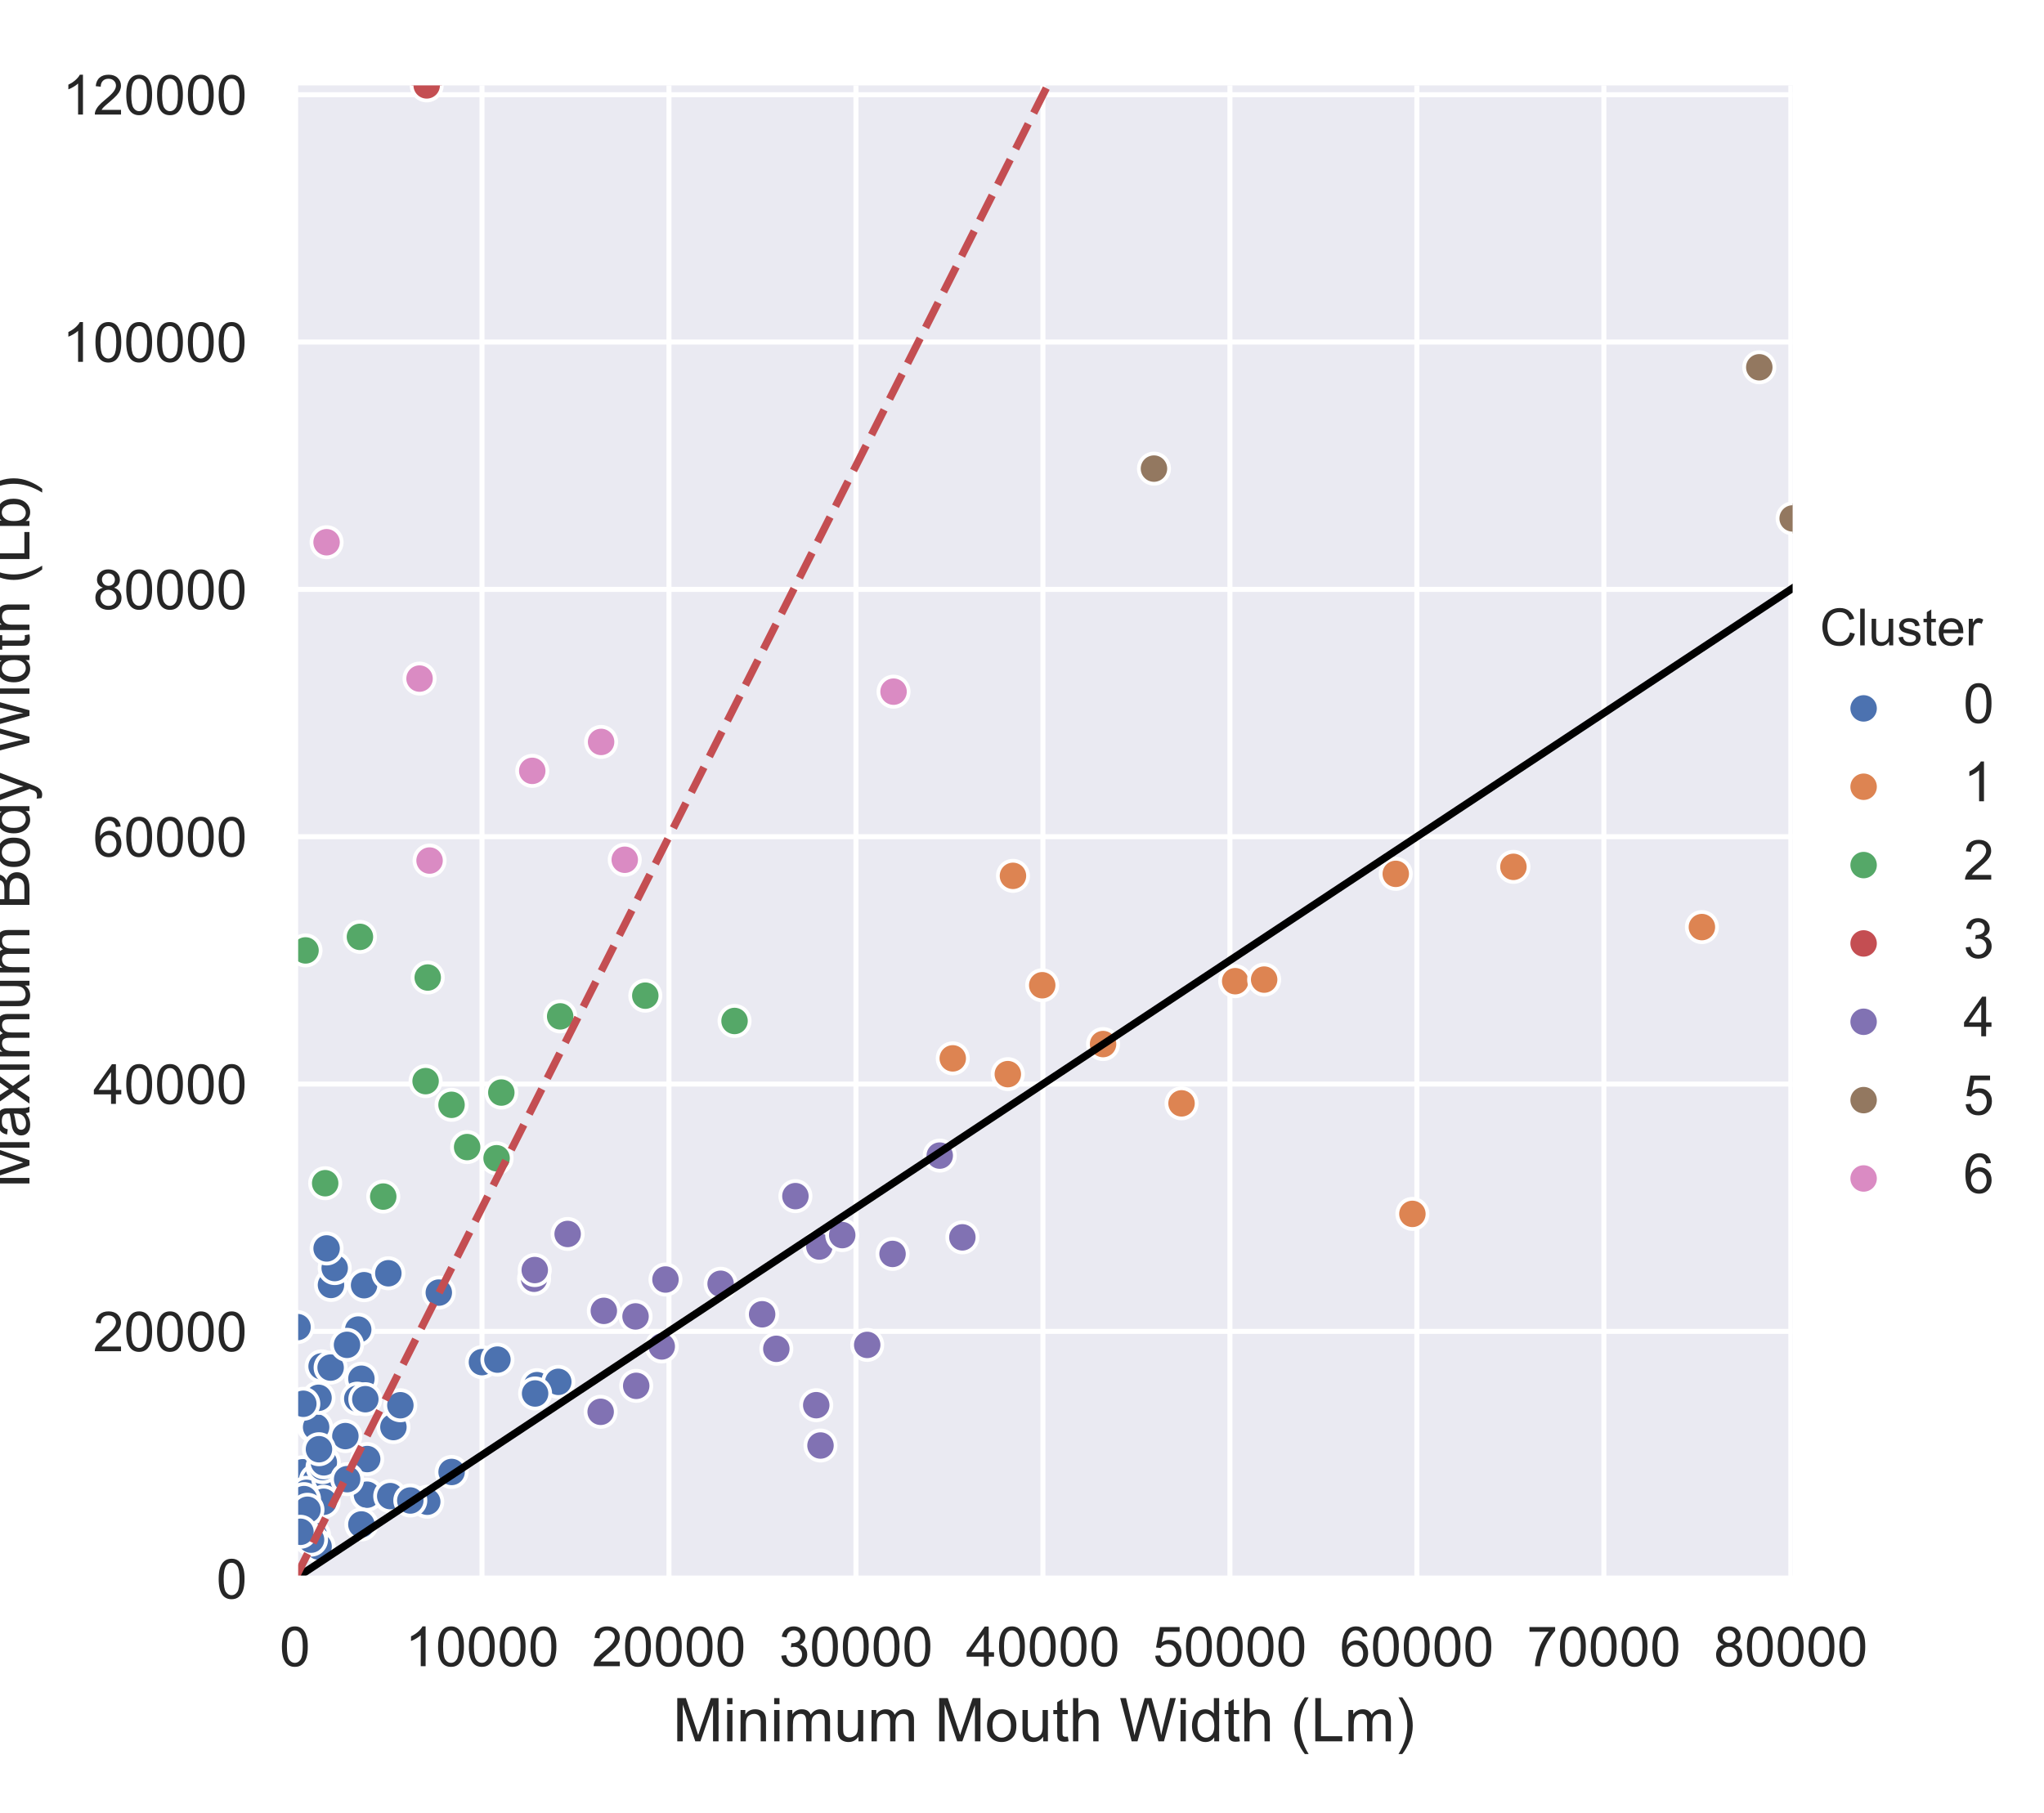 <?xml version="1.0" encoding="utf-8" standalone="no"?>
<!DOCTYPE svg PUBLIC "-//W3C//DTD SVG 1.1//EN"
  "http://www.w3.org/Graphics/SVG/1.1/DTD/svg11.dtd">
<!-- Created with matplotlib (https://matplotlib.org/) -->
<svg height="360pt" version="1.1" viewBox="0 0 405.85 360" width="405.85pt" xmlns="http://www.w3.org/2000/svg" xmlns:xlink="http://www.w3.org/1999/xlink">
 <defs>
  <style type="text/css">
*{stroke-linecap:butt;stroke-linejoin:round;white-space:pre;}
  </style>
 </defs>
 <g id="figure_1">
  <g id="patch_1">
   <path d="M 0 360 
L 405.85 360 
L 405.85 0 
L 0 0 
z
" style="fill:#ffffff;"/>
  </g>
  <g id="axes_1">
   <g id="patch_2">
    <path d="M 58.578 313.54 
L 355.942 313.54 
L 355.942 16.96 
L 58.578 16.96 
z
" style="fill:#eaeaf2;"/>
   </g>
   <g id="matplotlib.axis_1">
    <g id="xtick_1">
     <g id="line2d_1">
      <path clip-path="url(#p179ed0eb44)" d="M 58.578 313.54 
L 58.578 16.96 
" style="fill:none;stroke:#ffffff;stroke-linecap:round;"/>
     </g>
     <g id="text_1">
      <!-- 0 -->
      <defs>
       <path d="M 4.156 35.297 
Q 4.156 48 6.766 55.734 
Q 9.375 63.484 14.516 67.672 
Q 19.672 71.875 27.484 71.875 
Q 33.25 71.875 37.594 69.547 
Q 41.938 67.234 44.766 62.859 
Q 47.609 58.5 49.219 52.219 
Q 50.828 45.953 50.828 35.297 
Q 50.828 22.703 48.234 14.969 
Q 45.656 7.234 40.5 3 
Q 35.359 -1.219 27.484 -1.219 
Q 17.141 -1.219 11.234 6.203 
Q 4.156 15.141 4.156 35.297 
z
M 13.188 35.297 
Q 13.188 17.672 17.312 11.828 
Q 21.438 6 27.484 6 
Q 33.547 6 37.672 11.859 
Q 41.797 17.719 41.797 35.297 
Q 41.797 52.984 37.672 58.781 
Q 33.547 64.594 27.391 64.594 
Q 21.344 64.594 17.719 59.469 
Q 13.188 52.938 13.188 35.297 
z
" id="ArialMT-48"/>
      </defs>
      <g style="fill:#262626;" transform="translate(55.519 330.914)scale(0.11 -0.11)">
       <use xlink:href="#ArialMT-48"/>
      </g>
     </g>
    </g>
    <g id="xtick_2">
     <g id="line2d_2">
      <path clip-path="url(#p179ed0eb44)" d="M 95.704 313.54 
L 95.704 16.96 
" style="fill:none;stroke:#ffffff;stroke-linecap:round;"/>
     </g>
     <g id="text_2">
      <!-- 10000 -->
      <defs>
       <path d="M 37.25 0 
L 28.469 0 
L 28.469 56 
Q 25.297 52.984 20.141 49.953 
Q 14.984 46.922 10.891 45.406 
L 10.891 53.906 
Q 18.266 57.375 23.781 62.297 
Q 29.297 67.234 31.594 71.875 
L 37.25 71.875 
z
" id="ArialMT-49"/>
      </defs>
      <g style="fill:#262626;" transform="translate(80.411 330.914)scale(0.11 -0.11)">
       <use xlink:href="#ArialMT-49"/>
       <use x="55.615" xlink:href="#ArialMT-48"/>
       <use x="111.23" xlink:href="#ArialMT-48"/>
       <use x="166.846" xlink:href="#ArialMT-48"/>
       <use x="222.461" xlink:href="#ArialMT-48"/>
      </g>
     </g>
    </g>
    <g id="xtick_3">
     <g id="line2d_3">
      <path clip-path="url(#p179ed0eb44)" d="M 132.83 313.54 
L 132.83 16.96 
" style="fill:none;stroke:#ffffff;stroke-linecap:round;"/>
     </g>
     <g id="text_3">
      <!-- 20000 -->
      <defs>
       <path d="M 50.344 8.453 
L 50.344 0 
L 3.031 0 
Q 2.938 3.172 4.047 6.109 
Q 5.859 10.938 9.828 15.625 
Q 13.812 20.312 21.344 26.469 
Q 33.016 36.031 37.109 41.625 
Q 41.219 47.219 41.219 52.203 
Q 41.219 57.422 37.469 61 
Q 33.734 64.594 27.734 64.594 
Q 21.391 64.594 17.578 60.781 
Q 13.766 56.984 13.719 50.25 
L 4.688 51.172 
Q 5.609 61.281 11.656 66.578 
Q 17.719 71.875 27.938 71.875 
Q 38.234 71.875 44.234 66.156 
Q 50.25 60.453 50.25 52 
Q 50.25 47.703 48.484 43.547 
Q 46.734 39.406 42.656 34.812 
Q 38.578 30.219 29.109 22.219 
Q 21.188 15.578 18.938 13.203 
Q 16.703 10.844 15.234 8.453 
z
" id="ArialMT-50"/>
      </defs>
      <g style="fill:#262626;" transform="translate(117.537 330.914)scale(0.11 -0.11)">
       <use xlink:href="#ArialMT-50"/>
       <use x="55.615" xlink:href="#ArialMT-48"/>
       <use x="111.23" xlink:href="#ArialMT-48"/>
       <use x="166.846" xlink:href="#ArialMT-48"/>
       <use x="222.461" xlink:href="#ArialMT-48"/>
      </g>
     </g>
    </g>
    <g id="xtick_4">
     <g id="line2d_4">
      <path clip-path="url(#p179ed0eb44)" d="M 169.955 313.54 
L 169.955 16.96 
" style="fill:none;stroke:#ffffff;stroke-linecap:round;"/>
     </g>
     <g id="text_4">
      <!-- 30000 -->
      <defs>
       <path d="M 4.203 18.891 
L 12.984 20.062 
Q 14.5 12.594 18.141 9.297 
Q 21.781 6 27 6 
Q 33.203 6 37.469 10.297 
Q 41.75 14.594 41.75 20.953 
Q 41.75 27 37.797 30.922 
Q 33.844 34.859 27.734 34.859 
Q 25.25 34.859 21.531 33.891 
L 22.516 41.609 
Q 23.391 41.5 23.922 41.5 
Q 29.547 41.5 34.031 44.422 
Q 38.531 47.359 38.531 53.469 
Q 38.531 58.297 35.25 61.469 
Q 31.984 64.656 26.812 64.656 
Q 21.688 64.656 18.266 61.422 
Q 14.844 58.203 13.875 51.766 
L 5.078 53.328 
Q 6.688 62.156 12.391 67.016 
Q 18.109 71.875 26.609 71.875 
Q 32.469 71.875 37.391 69.359 
Q 42.328 66.844 44.938 62.5 
Q 47.562 58.156 47.562 53.266 
Q 47.562 48.641 45.062 44.828 
Q 42.578 41.016 37.703 38.766 
Q 44.047 37.312 47.562 32.688 
Q 51.078 28.078 51.078 21.141 
Q 51.078 11.766 44.234 5.25 
Q 37.406 -1.266 26.953 -1.266 
Q 17.531 -1.266 11.297 4.344 
Q 5.078 9.969 4.203 18.891 
z
" id="ArialMT-51"/>
      </defs>
      <g style="fill:#262626;" transform="translate(154.663 330.914)scale(0.11 -0.11)">
       <use xlink:href="#ArialMT-51"/>
       <use x="55.615" xlink:href="#ArialMT-48"/>
       <use x="111.23" xlink:href="#ArialMT-48"/>
       <use x="166.846" xlink:href="#ArialMT-48"/>
       <use x="222.461" xlink:href="#ArialMT-48"/>
      </g>
     </g>
    </g>
    <g id="xtick_5">
     <g id="line2d_5">
      <path clip-path="url(#p179ed0eb44)" d="M 207.081 313.54 
L 207.081 16.96 
" style="fill:none;stroke:#ffffff;stroke-linecap:round;"/>
     </g>
     <g id="text_5">
      <!-- 40000 -->
      <defs>
       <path d="M 32.328 0 
L 32.328 17.141 
L 1.266 17.141 
L 1.266 25.203 
L 33.938 71.578 
L 41.109 71.578 
L 41.109 25.203 
L 50.781 25.203 
L 50.781 17.141 
L 41.109 17.141 
L 41.109 0 
z
M 32.328 25.203 
L 32.328 57.469 
L 9.906 25.203 
z
" id="ArialMT-52"/>
      </defs>
      <g style="fill:#262626;" transform="translate(191.789 330.914)scale(0.11 -0.11)">
       <use xlink:href="#ArialMT-52"/>
       <use x="55.615" xlink:href="#ArialMT-48"/>
       <use x="111.23" xlink:href="#ArialMT-48"/>
       <use x="166.846" xlink:href="#ArialMT-48"/>
       <use x="222.461" xlink:href="#ArialMT-48"/>
      </g>
     </g>
    </g>
    <g id="xtick_6">
     <g id="line2d_6">
      <path clip-path="url(#p179ed0eb44)" d="M 244.207 313.54 
L 244.207 16.96 
" style="fill:none;stroke:#ffffff;stroke-linecap:round;"/>
     </g>
     <g id="text_6">
      <!-- 50000 -->
      <defs>
       <path d="M 4.156 18.75 
L 13.375 19.531 
Q 14.406 12.797 18.141 9.391 
Q 21.875 6 27.156 6 
Q 33.5 6 37.891 10.781 
Q 42.281 15.578 42.281 23.484 
Q 42.281 31 38.062 35.344 
Q 33.844 39.703 27 39.703 
Q 22.75 39.703 19.328 37.766 
Q 15.922 35.844 13.969 32.766 
L 5.719 33.844 
L 12.641 70.609 
L 48.25 70.609 
L 48.25 62.203 
L 19.672 62.203 
L 15.828 42.969 
Q 22.266 47.469 29.344 47.469 
Q 38.719 47.469 45.156 40.969 
Q 51.609 34.469 51.609 24.266 
Q 51.609 14.547 45.953 7.469 
Q 39.062 -1.219 27.156 -1.219 
Q 17.391 -1.219 11.203 4.25 
Q 5.031 9.719 4.156 18.75 
z
" id="ArialMT-53"/>
      </defs>
      <g style="fill:#262626;" transform="translate(228.915 330.914)scale(0.11 -0.11)">
       <use xlink:href="#ArialMT-53"/>
       <use x="55.615" xlink:href="#ArialMT-48"/>
       <use x="111.23" xlink:href="#ArialMT-48"/>
       <use x="166.846" xlink:href="#ArialMT-48"/>
       <use x="222.461" xlink:href="#ArialMT-48"/>
      </g>
     </g>
    </g>
    <g id="xtick_7">
     <g id="line2d_7">
      <path clip-path="url(#p179ed0eb44)" d="M 281.333 313.54 
L 281.333 16.96 
" style="fill:none;stroke:#ffffff;stroke-linecap:round;"/>
     </g>
     <g id="text_7">
      <!-- 60000 -->
      <defs>
       <path d="M 49.75 54.047 
L 41.016 53.375 
Q 39.844 58.547 37.703 60.891 
Q 34.125 64.656 28.906 64.656 
Q 24.703 64.656 21.531 62.312 
Q 17.391 59.281 14.984 53.469 
Q 12.594 47.656 12.5 36.922 
Q 15.672 41.75 20.266 44.094 
Q 24.859 46.438 29.891 46.438 
Q 38.672 46.438 44.844 39.969 
Q 51.031 33.5 51.031 23.25 
Q 51.031 16.5 48.125 10.719 
Q 45.219 4.938 40.141 1.859 
Q 35.062 -1.219 28.609 -1.219 
Q 17.625 -1.219 10.688 6.859 
Q 3.766 14.938 3.766 33.5 
Q 3.766 54.25 11.422 63.672 
Q 18.109 71.875 29.438 71.875 
Q 37.891 71.875 43.281 67.141 
Q 48.688 62.406 49.75 54.047 
z
M 13.875 23.188 
Q 13.875 18.656 15.797 14.5 
Q 17.719 10.359 21.188 8.172 
Q 24.656 6 28.469 6 
Q 34.031 6 38.031 10.484 
Q 42.047 14.984 42.047 22.703 
Q 42.047 30.125 38.078 34.391 
Q 34.125 38.672 28.125 38.672 
Q 22.172 38.672 18.016 34.391 
Q 13.875 30.125 13.875 23.188 
z
" id="ArialMT-54"/>
      </defs>
      <g style="fill:#262626;" transform="translate(266.041 330.914)scale(0.11 -0.11)">
       <use xlink:href="#ArialMT-54"/>
       <use x="55.615" xlink:href="#ArialMT-48"/>
       <use x="111.23" xlink:href="#ArialMT-48"/>
       <use x="166.846" xlink:href="#ArialMT-48"/>
       <use x="222.461" xlink:href="#ArialMT-48"/>
      </g>
     </g>
    </g>
    <g id="xtick_8">
     <g id="line2d_8">
      <path clip-path="url(#p179ed0eb44)" d="M 318.459 313.54 
L 318.459 16.96 
" style="fill:none;stroke:#ffffff;stroke-linecap:round;"/>
     </g>
     <g id="text_8">
      <!-- 70000 -->
      <defs>
       <path d="M 4.734 62.203 
L 4.734 70.656 
L 51.078 70.656 
L 51.078 63.812 
Q 44.234 56.547 37.516 44.484 
Q 30.812 32.422 27.156 19.672 
Q 24.516 10.688 23.781 0 
L 14.75 0 
Q 14.891 8.453 18.062 20.406 
Q 21.234 32.375 27.172 43.484 
Q 33.109 54.594 39.797 62.203 
z
" id="ArialMT-55"/>
      </defs>
      <g style="fill:#262626;" transform="translate(303.167 330.914)scale(0.11 -0.11)">
       <use xlink:href="#ArialMT-55"/>
       <use x="55.615" xlink:href="#ArialMT-48"/>
       <use x="111.23" xlink:href="#ArialMT-48"/>
       <use x="166.846" xlink:href="#ArialMT-48"/>
       <use x="222.461" xlink:href="#ArialMT-48"/>
      </g>
     </g>
    </g>
    <g id="xtick_9">
     <g id="line2d_9">
      <path clip-path="url(#p179ed0eb44)" d="M 355.585 313.54 
L 355.585 16.96 
" style="fill:none;stroke:#ffffff;stroke-linecap:round;"/>
     </g>
     <g id="text_9">
      <!-- 80000 -->
      <defs>
       <path d="M 17.672 38.812 
Q 12.203 40.828 9.562 44.531 
Q 6.938 48.25 6.938 53.422 
Q 6.938 61.234 12.547 66.547 
Q 18.172 71.875 27.484 71.875 
Q 36.859 71.875 42.578 66.422 
Q 48.297 60.984 48.297 53.172 
Q 48.297 48.188 45.672 44.5 
Q 43.062 40.828 37.75 38.812 
Q 44.344 36.672 47.781 31.875 
Q 51.219 27.094 51.219 20.453 
Q 51.219 11.281 44.719 5.031 
Q 38.234 -1.219 27.641 -1.219 
Q 17.047 -1.219 10.547 5.047 
Q 4.047 11.328 4.047 20.703 
Q 4.047 27.688 7.594 32.391 
Q 11.141 37.109 17.672 38.812 
z
M 15.922 53.719 
Q 15.922 48.641 19.188 45.406 
Q 22.469 42.188 27.688 42.188 
Q 32.766 42.188 36.016 45.375 
Q 39.266 48.578 39.266 53.219 
Q 39.266 58.062 35.906 61.359 
Q 32.562 64.656 27.594 64.656 
Q 22.562 64.656 19.234 61.422 
Q 15.922 58.203 15.922 53.719 
z
M 13.094 20.656 
Q 13.094 16.891 14.875 13.375 
Q 16.656 9.859 20.172 7.922 
Q 23.688 6 27.734 6 
Q 34.031 6 38.125 10.047 
Q 42.234 14.109 42.234 20.359 
Q 42.234 26.703 38.016 30.859 
Q 33.797 35.016 27.438 35.016 
Q 21.234 35.016 17.156 30.906 
Q 13.094 26.812 13.094 20.656 
z
" id="ArialMT-56"/>
      </defs>
      <g style="fill:#262626;" transform="translate(340.293 330.914)scale(0.11 -0.11)">
       <use xlink:href="#ArialMT-56"/>
       <use x="55.615" xlink:href="#ArialMT-48"/>
       <use x="111.23" xlink:href="#ArialMT-48"/>
       <use x="166.846" xlink:href="#ArialMT-48"/>
       <use x="222.461" xlink:href="#ArialMT-48"/>
      </g>
     </g>
    </g>
    <g id="text_10">
     <!-- Minimum Mouth Width (Lm) -->
     <defs>
      <path d="M 7.422 0 
L 7.422 71.578 
L 21.688 71.578 
L 38.625 20.906 
Q 40.969 13.812 42.047 10.297 
Q 43.266 14.203 45.844 21.781 
L 62.984 71.578 
L 75.734 71.578 
L 75.734 0 
L 66.609 0 
L 66.609 59.906 
L 45.797 0 
L 37.25 0 
L 16.547 60.938 
L 16.547 0 
z
" id="ArialMT-77"/>
      <path d="M 6.641 61.469 
L 6.641 71.578 
L 15.438 71.578 
L 15.438 61.469 
z
M 6.641 0 
L 6.641 51.859 
L 15.438 51.859 
L 15.438 0 
z
" id="ArialMT-105"/>
      <path d="M 6.594 0 
L 6.594 51.859 
L 14.5 51.859 
L 14.5 44.484 
Q 20.219 53.031 31 53.031 
Q 35.688 53.031 39.625 51.344 
Q 43.562 49.656 45.516 46.922 
Q 47.469 44.188 48.25 40.438 
Q 48.734 37.984 48.734 31.891 
L 48.734 0 
L 39.938 0 
L 39.938 31.547 
Q 39.938 36.922 38.906 39.578 
Q 37.891 42.234 35.281 43.812 
Q 32.672 45.406 29.156 45.406 
Q 23.531 45.406 19.453 41.844 
Q 15.375 38.281 15.375 28.328 
L 15.375 0 
z
" id="ArialMT-110"/>
      <path d="M 6.594 0 
L 6.594 51.859 
L 14.453 51.859 
L 14.453 44.578 
Q 16.891 48.391 20.938 50.703 
Q 25 53.031 30.172 53.031 
Q 35.938 53.031 39.625 50.641 
Q 43.312 48.25 44.828 43.953 
Q 50.984 53.031 60.844 53.031 
Q 68.562 53.031 72.703 48.75 
Q 76.859 44.484 76.859 35.594 
L 76.859 0 
L 68.109 0 
L 68.109 32.672 
Q 68.109 37.938 67.25 40.25 
Q 66.406 42.578 64.156 43.984 
Q 61.922 45.406 58.891 45.406 
Q 53.422 45.406 49.797 41.766 
Q 46.188 38.141 46.188 30.125 
L 46.188 0 
L 37.406 0 
L 37.406 33.688 
Q 37.406 39.547 35.25 42.469 
Q 33.109 45.406 28.219 45.406 
Q 24.516 45.406 21.359 43.453 
Q 18.219 41.5 16.797 37.734 
Q 15.375 33.984 15.375 26.906 
L 15.375 0 
z
" id="ArialMT-109"/>
      <path d="M 40.578 0 
L 40.578 7.625 
Q 34.516 -1.172 24.125 -1.172 
Q 19.531 -1.172 15.547 0.578 
Q 11.578 2.344 9.641 5 
Q 7.719 7.672 6.938 11.531 
Q 6.391 14.109 6.391 19.734 
L 6.391 51.859 
L 15.188 51.859 
L 15.188 23.094 
Q 15.188 16.219 15.719 13.812 
Q 16.547 10.359 19.234 8.375 
Q 21.922 6.391 25.875 6.391 
Q 29.828 6.391 33.297 8.422 
Q 36.766 10.453 38.203 13.938 
Q 39.656 17.438 39.656 24.078 
L 39.656 51.859 
L 48.438 51.859 
L 48.438 0 
z
" id="ArialMT-117"/>
      <path id="ArialMT-32"/>
      <path d="M 3.328 25.922 
Q 3.328 40.328 11.328 47.266 
Q 18.016 53.031 27.641 53.031 
Q 38.328 53.031 45.109 46.016 
Q 51.906 39.016 51.906 26.656 
Q 51.906 16.656 48.906 10.906 
Q 45.906 5.172 40.156 2 
Q 34.422 -1.172 27.641 -1.172 
Q 16.75 -1.172 10.031 5.812 
Q 3.328 12.797 3.328 25.922 
z
M 12.359 25.922 
Q 12.359 15.969 16.703 11.016 
Q 21.047 6.062 27.641 6.062 
Q 34.188 6.062 38.531 11.031 
Q 42.875 16.016 42.875 26.219 
Q 42.875 35.844 38.5 40.797 
Q 34.125 45.75 27.641 45.75 
Q 21.047 45.75 16.703 40.812 
Q 12.359 35.891 12.359 25.922 
z
" id="ArialMT-111"/>
      <path d="M 25.781 7.859 
L 27.047 0.094 
Q 23.344 -0.688 20.406 -0.688 
Q 15.625 -0.688 12.984 0.828 
Q 10.359 2.344 9.281 4.812 
Q 8.203 7.281 8.203 15.188 
L 8.203 45.016 
L 1.766 45.016 
L 1.766 51.859 
L 8.203 51.859 
L 8.203 64.703 
L 16.938 69.969 
L 16.938 51.859 
L 25.781 51.859 
L 25.781 45.016 
L 16.938 45.016 
L 16.938 14.703 
Q 16.938 10.938 17.406 9.859 
Q 17.875 8.797 18.922 8.156 
Q 19.969 7.516 21.922 7.516 
Q 23.391 7.516 25.781 7.859 
z
" id="ArialMT-116"/>
      <path d="M 6.594 0 
L 6.594 71.578 
L 15.375 71.578 
L 15.375 45.906 
Q 21.531 53.031 30.906 53.031 
Q 36.672 53.031 40.922 50.75 
Q 45.172 48.484 47 44.484 
Q 48.828 40.484 48.828 32.859 
L 48.828 0 
L 40.047 0 
L 40.047 32.859 
Q 40.047 39.453 37.188 42.453 
Q 34.328 45.453 29.109 45.453 
Q 25.203 45.453 21.75 43.422 
Q 18.312 41.406 16.844 37.938 
Q 15.375 34.469 15.375 28.375 
L 15.375 0 
z
" id="ArialMT-104"/>
      <path d="M 20.219 0 
L 1.219 71.578 
L 10.938 71.578 
L 21.828 24.656 
Q 23.578 17.281 24.859 10.016 
Q 27.594 21.484 28.078 23.25 
L 41.703 71.578 
L 53.125 71.578 
L 63.375 35.359 
Q 67.234 21.875 68.953 10.016 
Q 70.312 16.797 72.516 25.594 
L 83.734 71.578 
L 93.266 71.578 
L 73.641 0 
L 64.5 0 
L 49.422 54.547 
Q 47.516 61.375 47.172 62.938 
Q 46.047 58.016 45.062 54.547 
L 29.891 0 
z
" id="ArialMT-87"/>
      <path d="M 40.234 0 
L 40.234 6.547 
Q 35.297 -1.172 25.734 -1.172 
Q 19.531 -1.172 14.328 2.25 
Q 9.125 5.672 6.266 11.797 
Q 3.422 17.922 3.422 25.875 
Q 3.422 33.641 6 39.969 
Q 8.594 46.297 13.766 49.656 
Q 18.953 53.031 25.344 53.031 
Q 30.031 53.031 33.688 51.047 
Q 37.359 49.078 39.656 45.906 
L 39.656 71.578 
L 48.391 71.578 
L 48.391 0 
z
M 12.453 25.875 
Q 12.453 15.922 16.641 10.984 
Q 20.844 6.062 26.562 6.062 
Q 32.328 6.062 36.344 10.766 
Q 40.375 15.484 40.375 25.141 
Q 40.375 35.797 36.266 40.766 
Q 32.172 45.75 26.172 45.75 
Q 20.312 45.75 16.375 40.969 
Q 12.453 36.188 12.453 25.875 
z
" id="ArialMT-100"/>
      <path d="M 23.391 -21.047 
Q 16.109 -11.859 11.078 0.438 
Q 6.062 12.75 6.062 25.922 
Q 6.062 37.547 9.812 48.188 
Q 14.203 60.547 23.391 72.797 
L 29.688 72.797 
Q 23.781 62.641 21.875 58.297 
Q 18.891 51.562 17.188 44.234 
Q 15.094 35.109 15.094 25.875 
Q 15.094 2.391 29.688 -21.047 
z
" id="ArialMT-40"/>
      <path d="M 7.328 0 
L 7.328 71.578 
L 16.797 71.578 
L 16.797 8.453 
L 52.047 8.453 
L 52.047 0 
z
" id="ArialMT-76"/>
      <path d="M 12.359 -21.047 
L 6.062 -21.047 
Q 20.656 2.391 20.656 25.875 
Q 20.656 35.062 18.562 44.094 
Q 16.891 51.422 13.922 58.156 
Q 12.016 62.547 6.062 72.797 
L 12.359 72.797 
Q 21.531 60.547 25.922 48.188 
Q 29.688 37.547 29.688 25.922 
Q 29.688 12.75 24.625 0.438 
Q 19.578 -11.859 12.359 -21.047 
z
" id="ArialMT-41"/>
     </defs>
     <g style="fill:#262626;" transform="translate(133.585 345.835)scale(0.12 -0.12)">
      <use xlink:href="#ArialMT-77"/>
      <use x="83.301" xlink:href="#ArialMT-105"/>
      <use x="105.518" xlink:href="#ArialMT-110"/>
      <use x="161.133" xlink:href="#ArialMT-105"/>
      <use x="183.35" xlink:href="#ArialMT-109"/>
      <use x="266.65" xlink:href="#ArialMT-117"/>
      <use x="322.266" xlink:href="#ArialMT-109"/>
      <use x="405.566" xlink:href="#ArialMT-32"/>
      <use x="433.35" xlink:href="#ArialMT-77"/>
      <use x="516.65" xlink:href="#ArialMT-111"/>
      <use x="572.266" xlink:href="#ArialMT-117"/>
      <use x="627.881" xlink:href="#ArialMT-116"/>
      <use x="655.664" xlink:href="#ArialMT-104"/>
      <use x="711.279" xlink:href="#ArialMT-32"/>
      <use x="739.062" xlink:href="#ArialMT-87"/>
      <use x="833.447" xlink:href="#ArialMT-105"/>
      <use x="855.664" xlink:href="#ArialMT-100"/>
      <use x="911.279" xlink:href="#ArialMT-116"/>
      <use x="939.062" xlink:href="#ArialMT-104"/>
      <use x="994.678" xlink:href="#ArialMT-32"/>
      <use x="1022.461" xlink:href="#ArialMT-40"/>
      <use x="1055.762" xlink:href="#ArialMT-76"/>
      <use x="1111.377" xlink:href="#ArialMT-109"/>
      <use x="1194.678" xlink:href="#ArialMT-41"/>
     </g>
    </g>
   </g>
   <g id="matplotlib.axis_2">
    <g id="ytick_1">
     <g id="line2d_10">
      <path clip-path="url(#p179ed0eb44)" d="M 58.578 313.54 
L 355.942 313.54 
" style="fill:none;stroke:#ffffff;stroke-linecap:round;"/>
     </g>
     <g id="text_11">
      <!-- 0 -->
      <g style="fill:#262626;" transform="translate(42.961 317.477)scale(0.11 -0.11)">
       <use xlink:href="#ArialMT-48"/>
      </g>
     </g>
    </g>
    <g id="ytick_2">
     <g id="line2d_11">
      <path clip-path="url(#p179ed0eb44)" d="M 58.578 264.418 
L 355.942 264.418 
" style="fill:none;stroke:#ffffff;stroke-linecap:round;"/>
     </g>
     <g id="text_12">
      <!-- 20000 -->
      <g style="fill:#262626;" transform="translate(18.493 268.355)scale(0.11 -0.11)">
       <use xlink:href="#ArialMT-50"/>
       <use x="55.615" xlink:href="#ArialMT-48"/>
       <use x="111.23" xlink:href="#ArialMT-48"/>
       <use x="166.846" xlink:href="#ArialMT-48"/>
       <use x="222.461" xlink:href="#ArialMT-48"/>
      </g>
     </g>
    </g>
    <g id="ytick_3">
     <g id="line2d_12">
      <path clip-path="url(#p179ed0eb44)" d="M 58.578 215.296 
L 355.942 215.296 
" style="fill:none;stroke:#ffffff;stroke-linecap:round;"/>
     </g>
     <g id="text_13">
      <!-- 40000 -->
      <g style="fill:#262626;" transform="translate(18.493 219.232)scale(0.11 -0.11)">
       <use xlink:href="#ArialMT-52"/>
       <use x="55.615" xlink:href="#ArialMT-48"/>
       <use x="111.23" xlink:href="#ArialMT-48"/>
       <use x="166.846" xlink:href="#ArialMT-48"/>
       <use x="222.461" xlink:href="#ArialMT-48"/>
      </g>
     </g>
    </g>
    <g id="ytick_4">
     <g id="line2d_13">
      <path clip-path="url(#p179ed0eb44)" d="M 58.578 166.173 
L 355.942 166.173 
" style="fill:none;stroke:#ffffff;stroke-linecap:round;"/>
     </g>
     <g id="text_14">
      <!-- 60000 -->
      <g style="fill:#262626;" transform="translate(18.493 170.11)scale(0.11 -0.11)">
       <use xlink:href="#ArialMT-54"/>
       <use x="55.615" xlink:href="#ArialMT-48"/>
       <use x="111.23" xlink:href="#ArialMT-48"/>
       <use x="166.846" xlink:href="#ArialMT-48"/>
       <use x="222.461" xlink:href="#ArialMT-48"/>
      </g>
     </g>
    </g>
    <g id="ytick_5">
     <g id="line2d_14">
      <path clip-path="url(#p179ed0eb44)" d="M 58.578 117.051 
L 355.942 117.051 
" style="fill:none;stroke:#ffffff;stroke-linecap:round;"/>
     </g>
     <g id="text_15">
      <!-- 80000 -->
      <g style="fill:#262626;" transform="translate(18.493 120.988)scale(0.11 -0.11)">
       <use xlink:href="#ArialMT-56"/>
       <use x="55.615" xlink:href="#ArialMT-48"/>
       <use x="111.23" xlink:href="#ArialMT-48"/>
       <use x="166.846" xlink:href="#ArialMT-48"/>
       <use x="222.461" xlink:href="#ArialMT-48"/>
      </g>
     </g>
    </g>
    <g id="ytick_6">
     <g id="line2d_15">
      <path clip-path="url(#p179ed0eb44)" d="M 58.578 67.929 
L 355.942 67.929 
" style="fill:none;stroke:#ffffff;stroke-linecap:round;"/>
     </g>
     <g id="text_16">
      <!-- 100000 -->
      <g style="fill:#262626;" transform="translate(12.375 71.866)scale(0.11 -0.11)">
       <use xlink:href="#ArialMT-49"/>
       <use x="55.615" xlink:href="#ArialMT-48"/>
       <use x="111.23" xlink:href="#ArialMT-48"/>
       <use x="166.846" xlink:href="#ArialMT-48"/>
       <use x="222.461" xlink:href="#ArialMT-48"/>
       <use x="278.076" xlink:href="#ArialMT-48"/>
      </g>
     </g>
    </g>
    <g id="ytick_7">
     <g id="line2d_16">
      <path clip-path="url(#p179ed0eb44)" d="M 58.578 18.807 
L 355.942 18.807 
" style="fill:none;stroke:#ffffff;stroke-linecap:round;"/>
     </g>
     <g id="text_17">
      <!-- 120000 -->
      <g style="fill:#262626;" transform="translate(12.375 22.744)scale(0.11 -0.11)">
       <use xlink:href="#ArialMT-49"/>
       <use x="55.615" xlink:href="#ArialMT-50"/>
       <use x="111.23" xlink:href="#ArialMT-48"/>
       <use x="166.846" xlink:href="#ArialMT-48"/>
       <use x="222.461" xlink:href="#ArialMT-48"/>
       <use x="278.076" xlink:href="#ArialMT-48"/>
      </g>
     </g>
    </g>
    <g id="text_18">
     <!-- Maximum Body Width (Lb) -->
     <defs>
      <path d="M 40.438 6.391 
Q 35.547 2.25 31.031 0.531 
Q 26.516 -1.172 21.344 -1.172 
Q 12.797 -1.172 8.203 3 
Q 3.609 7.172 3.609 13.672 
Q 3.609 17.484 5.344 20.625 
Q 7.078 23.781 9.891 25.688 
Q 12.703 27.594 16.219 28.562 
Q 18.797 29.25 24.031 29.891 
Q 34.672 31.156 39.703 32.906 
Q 39.75 34.719 39.75 35.203 
Q 39.75 40.578 37.25 42.781 
Q 33.891 45.75 27.25 45.75 
Q 21.047 45.75 18.094 43.578 
Q 15.141 41.406 13.719 35.891 
L 5.125 37.062 
Q 6.297 42.578 8.984 45.969 
Q 11.672 49.359 16.75 51.188 
Q 21.828 53.031 28.516 53.031 
Q 35.156 53.031 39.297 51.469 
Q 43.453 49.906 45.406 47.531 
Q 47.359 45.172 48.141 41.547 
Q 48.578 39.312 48.578 33.453 
L 48.578 21.734 
Q 48.578 9.469 49.141 6.219 
Q 49.703 2.984 51.375 0 
L 42.188 0 
Q 40.828 2.734 40.438 6.391 
z
M 39.703 26.031 
Q 34.906 24.078 25.344 22.703 
Q 19.922 21.922 17.672 20.938 
Q 15.438 19.969 14.203 18.094 
Q 12.984 16.219 12.984 13.922 
Q 12.984 10.406 15.641 8.062 
Q 18.312 5.719 23.438 5.719 
Q 28.516 5.719 32.469 7.938 
Q 36.422 10.156 38.281 14.016 
Q 39.703 17 39.703 22.797 
z
" id="ArialMT-97"/>
      <path d="M 0.734 0 
L 19.672 26.953 
L 2.156 51.859 
L 13.141 51.859 
L 21.094 39.703 
Q 23.344 36.234 24.703 33.891 
Q 26.859 37.109 28.656 39.594 
L 37.406 51.859 
L 47.906 51.859 
L 29.984 27.438 
L 49.266 0 
L 38.484 0 
L 27.828 16.109 
L 25 20.453 
L 11.375 0 
z
" id="ArialMT-120"/>
      <path d="M 7.328 0 
L 7.328 71.578 
L 34.188 71.578 
Q 42.391 71.578 47.344 69.406 
Q 52.297 67.234 55.094 62.719 
Q 57.906 58.203 57.906 53.266 
Q 57.906 48.688 55.422 44.625 
Q 52.938 40.578 47.906 38.094 
Q 54.391 36.188 57.875 31.594 
Q 61.375 27 61.375 20.75 
Q 61.375 15.719 59.25 11.391 
Q 57.125 7.078 54 4.734 
Q 50.875 2.391 46.156 1.188 
Q 41.453 0 34.625 0 
z
M 16.797 41.5 
L 32.281 41.5 
Q 38.578 41.5 41.312 42.328 
Q 44.922 43.406 46.75 45.891 
Q 48.578 48.391 48.578 52.156 
Q 48.578 55.719 46.875 58.422 
Q 45.172 61.141 41.984 62.141 
Q 38.812 63.141 31.109 63.141 
L 16.797 63.141 
z
M 16.797 8.453 
L 34.625 8.453 
Q 39.203 8.453 41.062 8.797 
Q 44.344 9.375 46.531 10.734 
Q 48.734 12.109 50.141 14.719 
Q 51.562 17.328 51.562 20.75 
Q 51.562 24.75 49.516 27.703 
Q 47.469 30.672 43.828 31.859 
Q 40.188 33.062 33.344 33.062 
L 16.797 33.062 
z
" id="ArialMT-66"/>
      <path d="M 6.203 -19.969 
L 5.219 -11.719 
Q 8.109 -12.5 10.25 -12.5 
Q 13.188 -12.5 14.938 -11.516 
Q 16.703 -10.547 17.828 -8.797 
Q 18.656 -7.469 20.516 -2.25 
Q 20.75 -1.516 21.297 -0.094 
L 1.609 51.859 
L 11.078 51.859 
L 21.875 21.828 
Q 23.969 16.109 25.641 9.812 
Q 27.156 15.875 29.25 21.625 
L 40.328 51.859 
L 49.125 51.859 
L 29.391 -0.875 
Q 26.219 -9.422 24.469 -12.641 
Q 22.125 -17 19.094 -19.016 
Q 16.062 -21.047 11.859 -21.047 
Q 9.328 -21.047 6.203 -19.969 
z
" id="ArialMT-121"/>
      <path d="M 14.703 0 
L 6.547 0 
L 6.547 71.578 
L 15.328 71.578 
L 15.328 46.047 
Q 20.906 53.031 29.547 53.031 
Q 34.328 53.031 38.594 51.094 
Q 42.875 49.172 45.625 45.672 
Q 48.391 42.188 49.953 37.25 
Q 51.516 32.328 51.516 26.703 
Q 51.516 13.375 44.922 6.094 
Q 38.328 -1.172 29.109 -1.172 
Q 19.922 -1.172 14.703 6.5 
z
M 14.594 26.312 
Q 14.594 17 17.141 12.844 
Q 21.297 6.062 28.375 6.062 
Q 34.125 6.062 38.328 11.062 
Q 42.531 16.062 42.531 25.984 
Q 42.531 36.141 38.5 40.969 
Q 34.469 45.797 28.766 45.797 
Q 23 45.797 18.797 40.797 
Q 14.594 35.797 14.594 26.312 
z
" id="ArialMT-98"/>
     </defs>
     <g style="fill:#262626;" transform="translate(5.85 235.931)rotate(-90)scale(0.12 -0.12)">
      <use xlink:href="#ArialMT-77"/>
      <use x="83.301" xlink:href="#ArialMT-97"/>
      <use x="138.916" xlink:href="#ArialMT-120"/>
      <use x="188.916" xlink:href="#ArialMT-105"/>
      <use x="211.133" xlink:href="#ArialMT-109"/>
      <use x="294.434" xlink:href="#ArialMT-117"/>
      <use x="350.049" xlink:href="#ArialMT-109"/>
      <use x="433.35" xlink:href="#ArialMT-32"/>
      <use x="461.133" xlink:href="#ArialMT-66"/>
      <use x="527.832" xlink:href="#ArialMT-111"/>
      <use x="583.447" xlink:href="#ArialMT-100"/>
      <use x="639.062" xlink:href="#ArialMT-121"/>
      <use x="689.062" xlink:href="#ArialMT-32"/>
      <use x="716.846" xlink:href="#ArialMT-87"/>
      <use x="811.23" xlink:href="#ArialMT-105"/>
      <use x="833.447" xlink:href="#ArialMT-100"/>
      <use x="889.062" xlink:href="#ArialMT-116"/>
      <use x="916.846" xlink:href="#ArialMT-104"/>
      <use x="972.461" xlink:href="#ArialMT-32"/>
      <use x="1000.244" xlink:href="#ArialMT-40"/>
      <use x="1033.545" xlink:href="#ArialMT-76"/>
      <use x="1089.16" xlink:href="#ArialMT-98"/>
      <use x="1144.775" xlink:href="#ArialMT-41"/>
     </g>
    </g>
   </g>
   <g id="PathCollection_1">
    <defs>
     <path d="M 0 3 
C 0.796 3 1.559 2.684 2.121 2.121 
C 2.684 1.559 3 0.796 3 0 
C 3 -0.796 2.684 -1.559 2.121 -2.121 
C 1.559 -2.684 0.796 -3 0 -3 
C -0.796 -3 -1.559 -2.684 -2.121 -2.121 
C -2.684 -1.559 -3 -0.796 -3 0 
C -3 0.796 -2.684 1.559 -2.121 2.121 
C -1.559 2.684 -0.796 3 0 3 
z
" id="ma78f9729d2" style="stroke:#ffffff;stroke-width:0.75;"/>
    </defs>
    <g clip-path="url(#p179ed0eb44)">
     <use style="fill:#4c72b0;stroke:#ffffff;stroke-width:0.75;" x="60.115" xlink:href="#ma78f9729d2" y="292.395"/>
     <use style="fill:#4c72b0;stroke:#ffffff;stroke-width:0.75;" x="71.126" xlink:href="#ma78f9729d2" y="264.057"/>
     <use style="fill:#4c72b0;stroke:#ffffff;stroke-width:0.75;" x="78.117" xlink:href="#ma78f9729d2" y="283.421"/>
     <use style="fill:#4c72b0;stroke:#ffffff;stroke-width:0.75;" x="63.857" xlink:href="#ma78f9729d2" y="271.364"/>
     <use style="fill:#4c72b0;stroke:#ffffff;stroke-width:0.75;" x="72.292" xlink:href="#ma78f9729d2" y="255.249"/>
     <use style="fill:#4c72b0;stroke:#ffffff;stroke-width:0.75;" x="72.864" xlink:href="#ma78f9729d2" y="296.853"/>
     <use style="fill:#4c72b0;stroke:#ffffff;stroke-width:0.75;" x="59.079" xlink:href="#ma78f9729d2" y="263.568"/>
     <use style="fill:#4c72b0;stroke:#ffffff;stroke-width:0.75;" x="61.191" xlink:href="#ma78f9729d2" y="296.829"/>
     <use style="fill:#4c72b0;stroke:#ffffff;stroke-width:0.75;" x="62.717" xlink:href="#ma78f9729d2" y="294.019"/>
     <use style="fill:#4c72b0;stroke:#ffffff;stroke-width:0.75;" x="62.238" xlink:href="#ma78f9729d2" y="283.234"/>
     <use style="fill:#4c72b0;stroke:#ffffff;stroke-width:0.75;" x="65.717" xlink:href="#ma78f9729d2" y="255.198"/>
     <use style="fill:#4c72b0;stroke:#ffffff;stroke-width:0.75;" x="60.85" xlink:href="#ma78f9729d2" y="296.48"/>
     <use style="fill:#4c72b0;stroke:#ffffff;stroke-width:0.75;" x="68.576" xlink:href="#ma78f9729d2" y="285.214"/>
     <use style="fill:#4c72b0;stroke:#ffffff;stroke-width:0.75;" x="87.128" xlink:href="#ma78f9729d2" y="256.718"/>
     <use style="fill:#4c72b0;stroke:#ffffff;stroke-width:0.75;" x="62.769" xlink:href="#ma78f9729d2" y="283.44"/>
     <use style="fill:#4c72b0;stroke:#ffffff;stroke-width:0.75;" x="66.456" xlink:href="#ma78f9729d2" y="251.845"/>
     <use style="fill:#4c72b0;stroke:#ffffff;stroke-width:0.75;" x="71.761" xlink:href="#ma78f9729d2" y="273.822"/>
     <use style="fill:#4c72b0;stroke:#ffffff;stroke-width:0.75;" x="65.646" xlink:href="#ma78f9729d2" y="271.609"/>
     <use style="fill:#4c72b0;stroke:#ffffff;stroke-width:0.75;" x="65.168" xlink:href="#ma78f9729d2" y="293.663"/>
     <use style="fill:#4c72b0;stroke:#ffffff;stroke-width:0.75;" x="63.244" xlink:href="#ma78f9729d2" y="277.612"/>
     <use style="fill:#4c72b0;stroke:#ffffff;stroke-width:0.75;" x="64.254" xlink:href="#ma78f9729d2" y="298.258"/>
     <use style="fill:#4c72b0;stroke:#ffffff;stroke-width:0.75;" x="72.908" xlink:href="#ma78f9729d2" y="289.775"/>
     <use style="fill:#4c72b0;stroke:#ffffff;stroke-width:0.75;" x="64.852" xlink:href="#ma78f9729d2" y="247.945"/>
     <use style="fill:#4c72b0;stroke:#ffffff;stroke-width:0.75;" x="70.941" xlink:href="#ma78f9729d2" y="277.782"/>
     <use style="fill:#4c72b0;stroke:#ffffff;stroke-width:0.75;" x="68.902" xlink:href="#ma78f9729d2" y="267.093"/>
     <use style="fill:#4c72b0;stroke:#ffffff;stroke-width:0.75;" x="79.494" xlink:href="#ma78f9729d2" y="279.088"/>
     <use style="fill:#4c72b0;stroke:#ffffff;stroke-width:0.75;" x="106.63" xlink:href="#ma78f9729d2" y="275.095"/>
     <use style="fill:#4c72b0;stroke:#ffffff;stroke-width:0.75;" x="95.692" xlink:href="#ma78f9729d2" y="270.529"/>
     <use style="fill:#4c72b0;stroke:#ffffff;stroke-width:0.75;" x="98.766" xlink:href="#ma78f9729d2" y="270.025"/>
     <use style="fill:#4c72b0;stroke:#ffffff;stroke-width:0.75;" x="71.754" xlink:href="#ma78f9729d2" y="302.765"/>
     <use style="fill:#4c72b0;stroke:#ffffff;stroke-width:0.75;" x="89.671" xlink:href="#ma78f9729d2" y="292.339"/>
     <use style="fill:#4c72b0;stroke:#ffffff;stroke-width:0.75;" x="110.851" xlink:href="#ma78f9729d2" y="274.441"/>
     <use style="fill:#4c72b0;stroke:#ffffff;stroke-width:0.75;" x="84.833" xlink:href="#ma78f9729d2" y="298.248"/>
     <use style="fill:#4c72b0;stroke:#ffffff;stroke-width:0.75;" x="77.482" xlink:href="#ma78f9729d2" y="297.136"/>
     <use style="fill:#4c72b0;stroke:#ffffff;stroke-width:0.75;" x="64.043" xlink:href="#ma78f9729d2" y="291.379"/>
     <use style="fill:#4c72b0;stroke:#ffffff;stroke-width:0.75;" x="72.537" xlink:href="#ma78f9729d2" y="277.887"/>
     <use style="fill:#4c72b0;stroke:#ffffff;stroke-width:0.75;" x="60.226" xlink:href="#ma78f9729d2" y="278.796"/>
     <use style="fill:#4c72b0;stroke:#ffffff;stroke-width:0.75;" x="62.361" xlink:href="#ma78f9729d2" y="304.961"/>
     <use style="fill:#4c72b0;stroke:#ffffff;stroke-width:0.75;" x="63.259" xlink:href="#ma78f9729d2" y="307.142"/>
     <use style="fill:#4c72b0;stroke:#ffffff;stroke-width:0.75;" x="106.247" xlink:href="#ma78f9729d2" y="276.752"/>
     <use style="fill:#4c72b0;stroke:#ffffff;stroke-width:0.75;" x="81.47" xlink:href="#ma78f9729d2" y="298.005"/>
     <use style="fill:#4c72b0;stroke:#ffffff;stroke-width:0.75;" x="61.763" xlink:href="#ma78f9729d2" y="305.781"/>
     <use style="fill:#4c72b0;stroke:#ffffff;stroke-width:0.75;" x="64.299" xlink:href="#ma78f9729d2" y="290.428"/>
     <use style="fill:#4c72b0;stroke:#ffffff;stroke-width:0.75;" x="60.367" xlink:href="#ma78f9729d2" y="297.73"/>
     <use style="fill:#4c72b0;stroke:#ffffff;stroke-width:0.75;" x="61.05" xlink:href="#ma78f9729d2" y="299.847"/>
     <use style="fill:#4c72b0;stroke:#ffffff;stroke-width:0.75;" x="63.334" xlink:href="#ma78f9729d2" y="287.822"/>
     <use style="fill:#4c72b0;stroke:#ffffff;stroke-width:0.75;" x="68.928" xlink:href="#ma78f9729d2" y="293.768"/>
     <use style="fill:#4c72b0;stroke:#ffffff;stroke-width:0.75;" x="77.107" xlink:href="#ma78f9729d2" y="252.877"/>
     <use style="fill:#4c72b0;stroke:#ffffff;stroke-width:0.75;" x="59.654" xlink:href="#ma78f9729d2" y="304.222"/>
    </g>
   </g>
   <g id="PathCollection_2">
    <defs>
     <path d="M 0 3 
C 0.796 3 1.559 2.684 2.121 2.121 
C 2.684 1.559 3 0.796 3 0 
C 3 -0.796 2.684 -1.559 2.121 -2.121 
C 1.559 -2.684 0.796 -3 0 -3 
C -0.796 -3 -1.559 -2.684 -2.121 -2.121 
C -2.684 -1.559 -3 -0.796 -3 0 
C -3 0.796 -2.684 1.559 -2.121 2.121 
C -1.559 2.684 -0.796 3 0 3 
z
" id="m5bd3c51f3e" style="stroke:#ffffff;stroke-width:0.75;"/>
    </defs>
    <g clip-path="url(#p179ed0eb44)">
     <use style="fill:#dd8452;stroke:#ffffff;stroke-width:0.75;" x="201.13" xlink:href="#m5bd3c51f3e" y="173.947"/>
     <use style="fill:#dd8452;stroke:#ffffff;stroke-width:0.75;" x="277.138" xlink:href="#m5bd3c51f3e" y="173.552"/>
     <use style="fill:#dd8452;stroke:#ffffff;stroke-width:0.75;" x="337.924" xlink:href="#m5bd3c51f3e" y="184.123"/>
     <use style="fill:#dd8452;stroke:#ffffff;stroke-width:0.75;" x="245.258" xlink:href="#m5bd3c51f3e" y="194.868"/>
     <use style="fill:#dd8452;stroke:#ffffff;stroke-width:0.75;" x="300.501" xlink:href="#m5bd3c51f3e" y="172.159"/>
     <use style="fill:#dd8452;stroke:#ffffff;stroke-width:0.75;" x="189.176" xlink:href="#m5bd3c51f3e" y="210.197"/>
     <use style="fill:#dd8452;stroke:#ffffff;stroke-width:0.75;" x="219.021" xlink:href="#m5bd3c51f3e" y="207.358"/>
     <use style="fill:#dd8452;stroke:#ffffff;stroke-width:0.75;" x="251.005" xlink:href="#m5bd3c51f3e" y="194.551"/>
     <use style="fill:#dd8452;stroke:#ffffff;stroke-width:0.75;" x="200.109" xlink:href="#m5bd3c51f3e" y="213.328"/>
     <use style="fill:#dd8452;stroke:#ffffff;stroke-width:0.75;" x="206.94" xlink:href="#m5bd3c51f3e" y="195.674"/>
     <use style="fill:#dd8452;stroke:#ffffff;stroke-width:0.75;" x="234.603" xlink:href="#m5bd3c51f3e" y="219.132"/>
     <use style="fill:#dd8452;stroke:#ffffff;stroke-width:0.75;" x="280.442" xlink:href="#m5bd3c51f3e" y="241.085"/>
    </g>
   </g>
   <g id="PathCollection_3">
    <defs>
     <path d="M 0 3 
C 0.796 3 1.559 2.684 2.121 2.121 
C 2.684 1.559 3 0.796 3 0 
C 3 -0.796 2.684 -1.559 2.121 -2.121 
C 1.559 -2.684 0.796 -3 0 -3 
C -0.796 -3 -1.559 -2.684 -2.121 -2.121 
C -2.684 -1.559 -3 -0.796 -3 0 
C -3 0.796 -2.684 1.559 -2.121 2.121 
C -1.559 2.684 -0.796 3 0 3 
z
" id="m4a0a78f466" style="stroke:#ffffff;stroke-width:0.75;"/>
    </defs>
    <g clip-path="url(#p179ed0eb44)">
     <use style="fill:#55a868;stroke:#ffffff;stroke-width:0.75;" x="84.506" xlink:href="#m4a0a78f466" y="214.718"/>
     <use style="fill:#55a868;stroke:#ffffff;stroke-width:0.75;" x="60.664" xlink:href="#m4a0a78f466" y="188.757"/>
     <use style="fill:#55a868;stroke:#ffffff;stroke-width:0.75;" x="89.656" xlink:href="#m4a0a78f466" y="219.424"/>
     <use style="fill:#55a868;stroke:#ffffff;stroke-width:0.75;" x="98.603" xlink:href="#m4a0a78f466" y="230.032"/>
     <use style="fill:#55a868;stroke:#ffffff;stroke-width:0.75;" x="64.566" xlink:href="#m4a0a78f466" y="234.991"/>
     <use style="fill:#55a868;stroke:#ffffff;stroke-width:0.75;" x="99.542" xlink:href="#m4a0a78f466" y="216.988"/>
     <use style="fill:#55a868;stroke:#ffffff;stroke-width:0.75;" x="71.468" xlink:href="#m4a0a78f466" y="186.066"/>
     <use style="fill:#55a868;stroke:#ffffff;stroke-width:0.75;" x="92.752" xlink:href="#m4a0a78f466" y="227.817"/>
     <use style="fill:#55a868;stroke:#ffffff;stroke-width:0.75;" x="76.097" xlink:href="#m4a0a78f466" y="237.646"/>
     <use style="fill:#55a868;stroke:#ffffff;stroke-width:0.75;" x="84.93" xlink:href="#m4a0a78f466" y="194.141"/>
     <use style="fill:#55a868;stroke:#ffffff;stroke-width:0.75;" x="128.129" xlink:href="#m4a0a78f466" y="197.742"/>
     <use style="fill:#55a868;stroke:#ffffff;stroke-width:0.75;" x="111.226" xlink:href="#m4a0a78f466" y="201.858"/>
     <use style="fill:#55a868;stroke:#ffffff;stroke-width:0.75;" x="145.85" xlink:href="#m4a0a78f466" y="202.77"/>
    </g>
   </g>
   <g id="PathCollection_4">
    <defs>
     <path d="M 0 3 
C 0.796 3 1.559 2.684 2.121 2.121 
C 2.684 1.559 3 0.796 3 0 
C 3 -0.796 2.684 -1.559 2.121 -2.121 
C 1.559 -2.684 0.796 -3 0 -3 
C -0.796 -3 -1.559 -2.684 -2.121 -2.121 
C -2.684 -1.559 -3 -0.796 -3 0 
C -3 0.796 -2.684 1.559 -2.121 2.121 
C -1.559 2.684 -0.796 3 0 3 
z
" id="mdf84c989ba" style="stroke:#ffffff;stroke-width:0.75;"/>
    </defs>
    <g clip-path="url(#p179ed0eb44)">
     <use style="fill:#c44e52;stroke:#ffffff;stroke-width:0.75;" x="84.725" xlink:href="#mdf84c989ba" y="16.96"/>
    </g>
   </g>
   <g id="PathCollection_5">
    <defs>
     <path d="M 0 3 
C 0.796 3 1.559 2.684 2.121 2.121 
C 2.684 1.559 3 0.796 3 0 
C 3 -0.796 2.684 -1.559 2.121 -2.121 
C 1.559 -2.684 0.796 -3 0 -3 
C -0.796 -3 -1.559 -2.684 -2.121 -2.121 
C -2.684 -1.559 -3 -0.796 -3 0 
C -3 0.796 -2.684 1.559 -2.121 2.121 
C -1.559 2.684 -0.796 3 0 3 
z
" id="m6983770127" style="stroke:#ffffff;stroke-width:0.75;"/>
    </defs>
    <g clip-path="url(#p179ed0eb44)">
     <use style="fill:#8172b3;stroke:#ffffff;stroke-width:0.75;" x="112.711" xlink:href="#m6983770127" y="245.071"/>
     <use style="fill:#8172b3;stroke:#ffffff;stroke-width:0.75;" x="162.686" xlink:href="#m6983770127" y="247.564"/>
     <use style="fill:#8172b3;stroke:#ffffff;stroke-width:0.75;" x="119.895" xlink:href="#m6983770127" y="260.341"/>
     <use style="fill:#8172b3;stroke:#ffffff;stroke-width:0.75;" x="162.07" xlink:href="#m6983770127" y="279.076"/>
     <use style="fill:#8172b3;stroke:#ffffff;stroke-width:0.75;" x="162.916" xlink:href="#m6983770127" y="287.085"/>
     <use style="fill:#8172b3;stroke:#ffffff;stroke-width:0.75;" x="126.191" xlink:href="#m6983770127" y="261.448"/>
     <use style="fill:#8172b3;stroke:#ffffff;stroke-width:0.75;" x="172.19" xlink:href="#m6983770127" y="267.105"/>
     <use style="fill:#8172b3;stroke:#ffffff;stroke-width:0.75;" x="106.043" xlink:href="#m6983770127" y="253.967"/>
     <use style="fill:#8172b3;stroke:#ffffff;stroke-width:0.75;" x="177.221" xlink:href="#m6983770127" y="249.035"/>
     <use style="fill:#8172b3;stroke:#ffffff;stroke-width:0.75;" x="106.181" xlink:href="#m6983770127" y="252.238"/>
     <use style="fill:#8172b3;stroke:#ffffff;stroke-width:0.75;" x="151.329" xlink:href="#m6983770127" y="261.023"/>
     <use style="fill:#8172b3;stroke:#ffffff;stroke-width:0.75;" x="157.934" xlink:href="#m6983770127" y="237.558"/>
     <use style="fill:#8172b3;stroke:#ffffff;stroke-width:0.75;" x="126.325" xlink:href="#m6983770127" y="275.237"/>
     <use style="fill:#8172b3;stroke:#ffffff;stroke-width:0.75;" x="154.147" xlink:href="#m6983770127" y="267.881"/>
     <use style="fill:#8172b3;stroke:#ffffff;stroke-width:0.75;" x="167.23" xlink:href="#m6983770127" y="245.297"/>
     <use style="fill:#8172b3;stroke:#ffffff;stroke-width:0.75;" x="119.264" xlink:href="#m6983770127" y="280.395"/>
     <use style="fill:#8172b3;stroke:#ffffff;stroke-width:0.75;" x="131.396" xlink:href="#m6983770127" y="267.407"/>
     <use style="fill:#8172b3;stroke:#ffffff;stroke-width:0.75;" x="143.084" xlink:href="#m6983770127" y="254.962"/>
     <use style="fill:#8172b3;stroke:#ffffff;stroke-width:0.75;" x="132.135" xlink:href="#m6983770127" y="254.117"/>
     <use style="fill:#8172b3;stroke:#ffffff;stroke-width:0.75;" x="186.592" xlink:href="#m6983770127" y="229.507"/>
     <use style="fill:#8172b3;stroke:#ffffff;stroke-width:0.75;" x="191.084" xlink:href="#m6983770127" y="245.744"/>
    </g>
   </g>
   <g id="PathCollection_6">
    <defs>
     <path d="M 0 3 
C 0.796 3 1.559 2.684 2.121 2.121 
C 2.684 1.559 3 0.796 3 0 
C 3 -0.796 2.684 -1.559 2.121 -2.121 
C 1.559 -2.684 0.796 -3 0 -3 
C -0.796 -3 -1.559 -2.684 -2.121 -2.121 
C -2.684 -1.559 -3 -0.796 -3 0 
C -3 0.796 -2.684 1.559 -2.121 2.121 
C -1.559 2.684 -0.796 3 0 3 
z
" id="mf5900208dc" style="stroke:#ffffff;stroke-width:0.75;"/>
    </defs>
    <g clip-path="url(#p179ed0eb44)">
     <use style="fill:#937860;stroke:#ffffff;stroke-width:0.75;" x="355.942" xlink:href="#mf5900208dc" y="102.963"/>
     <use style="fill:#937860;stroke:#ffffff;stroke-width:0.75;" x="229.127" xlink:href="#mf5900208dc" y="93.067"/>
     <use style="fill:#937860;stroke:#ffffff;stroke-width:0.75;" x="349.318" xlink:href="#mf5900208dc" y="72.945"/>
    </g>
   </g>
   <g id="PathCollection_7">
    <defs>
     <path d="M 0 3 
C 0.796 3 1.559 2.684 2.121 2.121 
C 2.684 1.559 3 0.796 3 0 
C 3 -0.796 2.684 -1.559 2.121 -2.121 
C 1.559 -2.684 0.796 -3 0 -3 
C -0.796 -3 -1.559 -2.684 -2.121 -2.121 
C -2.684 -1.559 -3 -0.796 -3 0 
C -3 0.796 -2.684 1.559 -2.121 2.121 
C -1.559 2.684 -0.796 3 0 3 
z
" id="m405b651c00" style="stroke:#ffffff;stroke-width:0.75;"/>
    </defs>
    <g clip-path="url(#p179ed0eb44)">
     <use style="fill:#da8bc3;stroke:#ffffff;stroke-width:0.75;" x="83.304" xlink:href="#m405b651c00" y="134.772"/>
     <use style="fill:#da8bc3;stroke:#ffffff;stroke-width:0.75;" x="85.293" xlink:href="#m405b651c00" y="170.911"/>
     <use style="fill:#da8bc3;stroke:#ffffff;stroke-width:0.75;" x="64.845" xlink:href="#m405b651c00" y="107.691"/>
     <use style="fill:#da8bc3;stroke:#ffffff;stroke-width:0.75;" x="119.353" xlink:href="#m405b651c00" y="147.35"/>
     <use style="fill:#da8bc3;stroke:#ffffff;stroke-width:0.75;" x="105.683" xlink:href="#m405b651c00" y="153.097"/>
     <use style="fill:#da8bc3;stroke:#ffffff;stroke-width:0.75;" x="177.421" xlink:href="#m405b651c00" y="137.366"/>
     <use style="fill:#da8bc3;stroke:#ffffff;stroke-width:0.75;" x="124.049" xlink:href="#m405b651c00" y="170.752"/>
    </g>
   </g>
   <g id="line2d_17">
    <path clip-path="url(#p179ed0eb44)" d="M 58.578 313.54 
L 63.106 310.544 
L 67.634 307.548 
L 72.163 304.553 
L 76.691 301.557 
L 81.219 298.561 
L 85.748 295.565 
L 90.276 292.57 
L 94.804 289.574 
L 99.332 286.578 
L 103.861 283.582 
L 108.389 280.587 
L 112.917 277.591 
L 117.446 274.595 
L 121.974 271.599 
L 126.502 268.604 
L 131.031 265.608 
L 135.559 262.612 
L 140.087 259.616 
L 144.616 256.621 
L 149.144 253.625 
L 153.672 250.629 
L 158.201 247.633 
L 162.729 244.638 
L 167.257 241.642 
L 171.786 238.646 
L 176.314 235.65 
L 180.842 232.655 
L 185.37 229.659 
L 189.899 226.663 
L 194.427 223.667 
L 198.955 220.672 
L 203.484 217.676 
L 208.012 214.68 
L 212.54 211.684 
L 217.069 208.688 
L 221.597 205.693 
L 226.125 202.697 
L 230.654 199.701 
L 235.182 196.705 
L 239.71 193.71 
L 244.239 190.714 
L 248.767 187.718 
L 253.295 184.722 
L 257.823 181.727 
L 262.352 178.731 
L 266.88 175.735 
L 271.408 172.739 
L 275.937 169.744 
L 280.465 166.748 
L 284.993 163.752 
L 289.522 160.756 
L 294.05 157.761 
L 298.578 154.765 
L 303.107 151.769 
L 307.635 148.773 
L 312.163 145.778 
L 316.692 142.782 
L 321.22 139.786 
L 325.748 136.79 
L 330.276 133.795 
L 334.805 130.799 
L 339.333 127.803 
L 343.861 124.807 
L 348.39 121.812 
L 352.918 118.816 
L 357.446 115.82 
L 361.975 112.824 
L 366.503 109.828 
L 371.031 106.833 
L 375.56 103.837 
L 380.088 100.841 
L 384.616 97.845 
L 389.145 94.85 
L 393.673 91.854 
L 398.201 88.858 
L 402.729 85.862 
L 406.85 83.136 
" style="fill:none;stroke:#000000;stroke-linecap:round;stroke-width:1.5;"/>
   </g>
   <g id="line2d_18">
    <path clip-path="url(#p179ed0eb44)" d="M 58.578 313.54 
L 63.106 304.553 
L 67.634 295.565 
L 72.163 286.578 
L 76.691 277.591 
L 81.219 268.604 
L 85.748 259.616 
L 90.276 250.629 
L 94.804 241.642 
L 99.332 232.655 
L 103.861 223.667 
L 108.389 214.68 
L 112.917 205.693 
L 117.446 196.705 
L 121.974 187.718 
L 126.502 178.731 
L 131.031 169.744 
L 135.559 160.756 
L 140.087 151.769 
L 144.616 142.782 
L 149.144 133.795 
L 153.672 124.807 
L 158.201 115.82 
L 162.729 106.833 
L 167.257 97.845 
L 171.786 88.858 
L 176.314 79.871 
L 180.842 70.884 
L 185.37 61.896 
L 189.899 52.909 
L 194.427 43.922 
L 198.955 34.935 
L 203.484 25.947 
L 208.012 16.96 
L 212.54 7.973 
L 217.061 -1 
" style="fill:none;stroke:#c44e52;stroke-dasharray:5.55,2.4;stroke-dashoffset:0;stroke-width:1.5;"/>
   </g>
   <g id="patch_3">
    <path d="M 58.578 313.54 
L 58.578 16.96 
" style="fill:none;stroke:#ffffff;stroke-linecap:square;stroke-linejoin:miter;stroke-width:1.25;"/>
   </g>
   <g id="patch_4">
    <path d="M 58.578 313.54 
L 355.942 313.54 
" style="fill:none;stroke:#ffffff;stroke-linecap:square;stroke-linejoin:miter;stroke-width:1.25;"/>
   </g>
  </g>
  <g id="legend_1">
   <g id="text_19">
    <!-- Cluster -->
    <defs>
     <path d="M 58.797 25.094 
L 68.266 22.703 
Q 65.281 11.031 57.547 4.906 
Q 49.812 -1.219 38.625 -1.219 
Q 27.047 -1.219 19.797 3.484 
Q 12.547 8.203 8.766 17.141 
Q 4.984 26.078 4.984 36.328 
Q 4.984 47.516 9.25 55.828 
Q 13.531 64.156 21.406 68.469 
Q 29.297 72.797 38.766 72.797 
Q 49.516 72.797 56.828 67.328 
Q 64.156 61.859 67.047 51.953 
L 57.719 49.75 
Q 55.219 57.562 50.484 61.125 
Q 45.75 64.703 38.578 64.703 
Q 30.328 64.703 24.781 60.734 
Q 19.234 56.781 16.984 50.109 
Q 14.75 43.453 14.75 36.375 
Q 14.75 27.25 17.406 20.438 
Q 20.062 13.625 25.672 10.25 
Q 31.297 6.891 37.844 6.891 
Q 45.797 6.891 51.312 11.469 
Q 56.844 16.062 58.797 25.094 
z
" id="ArialMT-67"/>
     <path d="M 6.391 0 
L 6.391 71.578 
L 15.188 71.578 
L 15.188 0 
z
" id="ArialMT-108"/>
     <path d="M 3.078 15.484 
L 11.766 16.844 
Q 12.5 11.625 15.844 8.844 
Q 19.188 6.062 25.203 6.062 
Q 31.25 6.062 34.172 8.516 
Q 37.109 10.984 37.109 14.312 
Q 37.109 17.281 34.516 19 
Q 32.719 20.172 25.531 21.969 
Q 15.875 24.422 12.141 26.203 
Q 8.406 27.984 6.469 31.125 
Q 4.547 34.281 4.547 38.094 
Q 4.547 41.547 6.125 44.5 
Q 7.719 47.469 10.453 49.422 
Q 12.5 50.922 16.031 51.969 
Q 19.578 53.031 23.641 53.031 
Q 29.734 53.031 34.344 51.266 
Q 38.969 49.516 41.156 46.5 
Q 43.359 43.5 44.188 38.484 
L 35.594 37.312 
Q 35.016 41.312 32.203 43.547 
Q 29.391 45.797 24.266 45.797 
Q 18.219 45.797 15.625 43.797 
Q 13.031 41.797 13.031 39.109 
Q 13.031 37.406 14.109 36.031 
Q 15.188 34.625 17.484 33.688 
Q 18.797 33.203 25.25 31.453 
Q 34.578 28.953 38.25 27.359 
Q 41.938 25.781 44.031 22.75 
Q 46.141 19.734 46.141 15.234 
Q 46.141 10.844 43.578 6.953 
Q 41.016 3.078 36.172 0.953 
Q 31.344 -1.172 25.25 -1.172 
Q 15.141 -1.172 9.844 3.031 
Q 4.547 7.234 3.078 15.484 
z
" id="ArialMT-115"/>
     <path d="M 42.094 16.703 
L 51.172 15.578 
Q 49.031 7.625 43.219 3.219 
Q 37.406 -1.172 28.375 -1.172 
Q 17 -1.172 10.328 5.828 
Q 3.656 12.844 3.656 25.484 
Q 3.656 38.578 10.391 45.797 
Q 17.141 53.031 27.875 53.031 
Q 38.281 53.031 44.875 45.953 
Q 51.469 38.875 51.469 26.031 
Q 51.469 25.25 51.422 23.688 
L 12.75 23.688 
Q 13.234 15.141 17.578 10.594 
Q 21.922 6.062 28.422 6.062 
Q 33.25 6.062 36.672 8.594 
Q 40.094 11.141 42.094 16.703 
z
M 13.234 30.906 
L 42.188 30.906 
Q 41.609 37.453 38.875 40.719 
Q 34.672 45.797 27.984 45.797 
Q 21.922 45.797 17.797 41.75 
Q 13.672 37.703 13.234 30.906 
z
" id="ArialMT-101"/>
     <path d="M 6.5 0 
L 6.5 51.859 
L 14.406 51.859 
L 14.406 44 
Q 17.438 49.516 20 51.266 
Q 22.562 53.031 25.641 53.031 
Q 30.078 53.031 34.672 50.203 
L 31.641 42.047 
Q 28.422 43.953 25.203 43.953 
Q 22.312 43.953 20.016 42.219 
Q 17.719 40.484 16.75 37.406 
Q 15.281 32.719 15.281 27.156 
L 15.281 0 
z
" id="ArialMT-114"/>
    </defs>
    <g style="fill:#262626;" transform="translate(361.338 128.177)scale(0.102 -0.102)">
     <use xlink:href="#ArialMT-67"/>
     <use x="72.217" xlink:href="#ArialMT-108"/>
     <use x="94.434" xlink:href="#ArialMT-117"/>
     <use x="150.049" xlink:href="#ArialMT-115"/>
     <use x="200.049" xlink:href="#ArialMT-116"/>
     <use x="227.832" xlink:href="#ArialMT-101"/>
     <use x="283.447" xlink:href="#ArialMT-114"/>
    </g>
   </g>
   <g id="PathCollection_8">
    <g>
     <use style="fill:#4c72b0;stroke:#ffffff;stroke-width:0.75;" x="370.033" xlink:href="#ma78f9729d2" y="140.691"/>
    </g>
   </g>
   <g id="text_20">
    <!-- 0 -->
    <g style="fill:#262626;" transform="translate(389.833 143.578)scale(0.11 -0.11)">
     <use xlink:href="#ArialMT-48"/>
    </g>
   </g>
   <g id="PathCollection_9">
    <g>
     <use style="fill:#dd8452;stroke:#ffffff;stroke-width:0.75;" x="370.033" xlink:href="#m5bd3c51f3e" y="156.251"/>
    </g>
   </g>
   <g id="text_21">
    <!-- 1 -->
    <g style="fill:#262626;" transform="translate(389.833 159.138)scale(0.11 -0.11)">
     <use xlink:href="#ArialMT-49"/>
    </g>
   </g>
   <g id="PathCollection_10">
    <g>
     <use style="fill:#55a868;stroke:#ffffff;stroke-width:0.75;" x="370.033" xlink:href="#m4a0a78f466" y="171.81"/>
    </g>
   </g>
   <g id="text_22">
    <!-- 2 -->
    <g style="fill:#262626;" transform="translate(389.833 174.698)scale(0.11 -0.11)">
     <use xlink:href="#ArialMT-50"/>
    </g>
   </g>
   <g id="PathCollection_11">
    <g>
     <use style="fill:#c44e52;stroke:#ffffff;stroke-width:0.75;" x="370.033" xlink:href="#mdf84c989ba" y="187.37"/>
    </g>
   </g>
   <g id="text_23">
    <!-- 3 -->
    <g style="fill:#262626;" transform="translate(389.833 190.258)scale(0.11 -0.11)">
     <use xlink:href="#ArialMT-51"/>
    </g>
   </g>
   <g id="PathCollection_12">
    <g>
     <use style="fill:#8172b3;stroke:#ffffff;stroke-width:0.75;" x="370.033" xlink:href="#m6983770127" y="202.93"/>
    </g>
   </g>
   <g id="text_24">
    <!-- 4 -->
    <g style="fill:#262626;" transform="translate(389.833 205.818)scale(0.11 -0.11)">
     <use xlink:href="#ArialMT-52"/>
    </g>
   </g>
   <g id="PathCollection_13">
    <g>
     <use style="fill:#937860;stroke:#ffffff;stroke-width:0.75;" x="370.033" xlink:href="#mf5900208dc" y="218.49"/>
    </g>
   </g>
   <g id="text_25">
    <!-- 5 -->
    <g style="fill:#262626;" transform="translate(389.833 221.377)scale(0.11 -0.11)">
     <use xlink:href="#ArialMT-53"/>
    </g>
   </g>
   <g id="PathCollection_14">
    <g>
     <use style="fill:#da8bc3;stroke:#ffffff;stroke-width:0.75;" x="370.033" xlink:href="#m405b651c00" y="234.05"/>
    </g>
   </g>
   <g id="text_26">
    <!-- 6 -->
    <g style="fill:#262626;" transform="translate(389.833 236.937)scale(0.11 -0.11)">
     <use xlink:href="#ArialMT-54"/>
    </g>
   </g>
  </g>
 </g>
 <defs>
  <clipPath id="p179ed0eb44">
   <rect height="296.58" width="297.364" x="58.578" y="16.96"/>
  </clipPath>
 </defs>
</svg>

